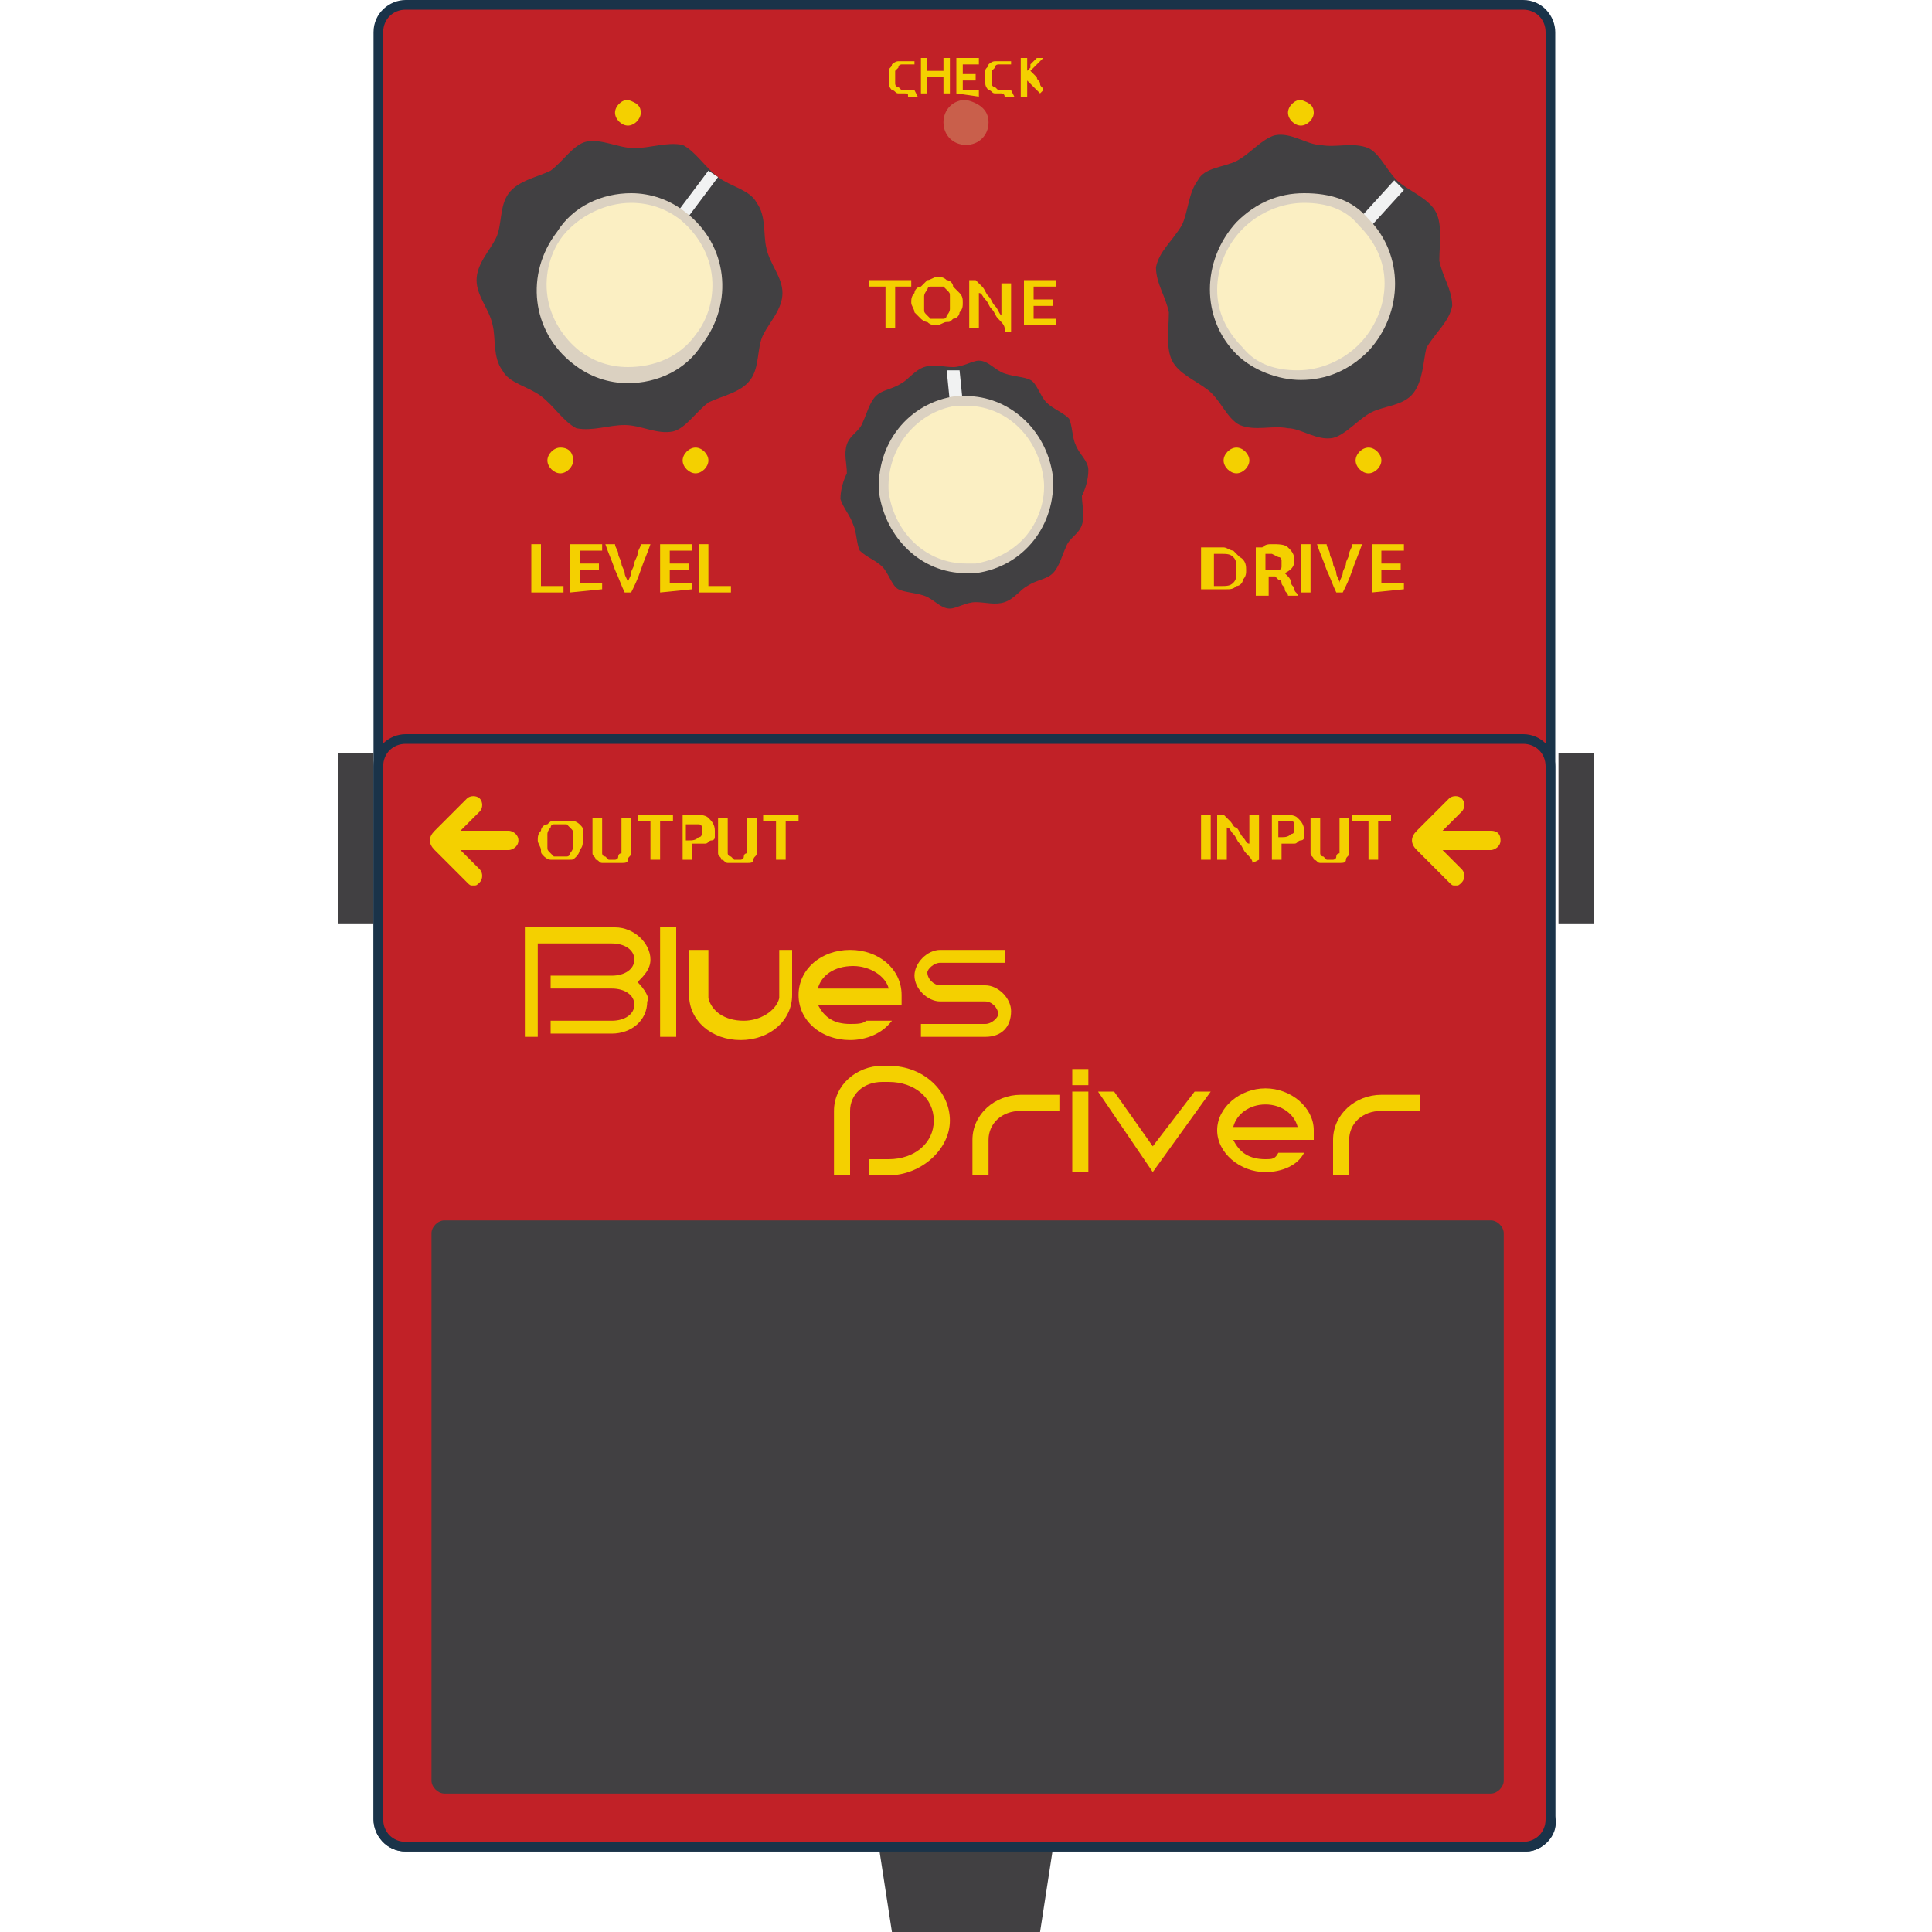 <svg enable-background="new 0 0 60 60" height="60" viewBox="0 0 60 60" width="60" xmlns="http://www.w3.org/2000/svg"><path d="m27.7 60-.4-2.6h5.4l-.4 2.6z" fill="#414042"/><path d="m48.4 23.4h1.1v5.3h-1.1z" fill="#414042"/><path d="m10.5 23.4h1.1v5.3h-1.1z" fill="#414042"/><path d="m48.2 56.5c0 .5-.4.9-.9.9h-34.7c-.5 0-.9-.4-.9-.9v-55.5c0-.5.4-.9.9-.9h34.7c.5 0 .9.4.9.9z" fill="#c12127"/><path d="m47.4 57.5h-34.8c-.6 0-1-.5-1-1v-55.5c0-.6.5-1 1-1h34.7c.6 0 1 .5 1 1v55.4c.1.6-.4 1.1-.9 1.1zm-34.8-57.2c-.4 0-.7.3-.7.7v55.4c0 .4.3.7.7.7h34.7c.4 0 .7-.3.7-.7v-55.4c0-.4-.3-.7-.7-.7z" fill="#1a3349"/><path d="m28.3 8.7v.2h-.5v1.3h-.3v-1.3h-.5v-.2z" fill="#f4d000"/><path d="m29.9 9.4c0 .1 0 .2-.1.3 0 .1-.1.2-.2.2-.1.1-.1.1-.2.1s-.2.1-.3.1-.2 0-.3-.1c-.1 0-.2-.1-.2-.1-.1-.1-.1-.1-.2-.2 0-.1-.1-.2-.1-.3s0-.2.1-.3c0-.1.1-.2.2-.2l.2-.2c.1 0 .2-.1.3-.1s.2 0 .3.1c.1 0 .2.1.2.2.1.1.1.1.2.2s.1.2.1.3zm-1.2 0v.2c0 .1 0 .1.1.2l.1.1h.2.2c.1 0 .1-.1.1-.1s.1-.1.1-.2 0-.1 0-.2 0-.2 0-.2c0-.1 0-.1-.1-.2l-.1-.1c-.1 0-.1 0-.2 0s-.1 0-.2 0-.1.1-.1.1-.1.1-.1.2z" fill="#f4d000"/><path d="m31.2 10.2c0-.1-.1-.2-.2-.3s-.1-.2-.2-.3-.1-.2-.2-.3-.1-.2-.2-.2v1.1h-.3v-1.5h.2c.1.1.1.1.2.2s.1.2.2.3.1.2.2.3.1.2.2.3v-1h.3v1.5h-.2z" fill="#f4d000"/><path d="m31.8 10.2v-1.5h1v.2h-.7v.4h.6v.2h-.6v.4h.7v.2h-1z" fill="#f4d000"/><path d="m28.1 2.9c-.1 0-.2 0-.2 0-.1 0-.1-.1-.2-.1 0 0-.1-.1-.1-.2s0-.1 0-.2 0-.2 0-.2c0-.1.1-.1.1-.2 0 0 .1-.1.2-.1h.2.1.1.1v.1h-.1s-.1 0-.2 0h-.1s-.1 0-.1.1l-.1.1v.2.2s0 .1.1.1l.1.1h.1.2.1l.1.2s0 0-.1 0c0 0 0 0-.1 0h-.1c0-.1 0-.1-.1-.1z" fill="#f4d000"/><path d="m29.3 1.8h.2v1.1h-.2v-.5h-.5v.5h-.2v-1.1h.2v.4h.5z" fill="#f4d000"/><path d="m29.7 2.9v-1.1h.7v.2h-.5v.3h.4v.2h-.4v.3h.5v.2z" fill="#f4d000"/><path d="m31.1 2.9c-.1 0-.2 0-.2 0-.1 0-.1-.1-.2-.1 0 0-.1-.1-.1-.2s0-.1 0-.2 0-.2 0-.2c0-.1.1-.1.1-.2 0 0 .1-.1.2-.1h.2.1.1.1v.1h-.1s-.1 0-.2 0h-.1s-.1 0-.1.1l-.1.1v.2.2s0 .1.1.1l.1.1h.1.2.1l.1.2s0 0-.1 0c0 0 0 0-.1 0h-.1c0-.1-.1-.1-.1-.1z" fill="#f4d000"/><path d="m32.3 2.9-.2-.2-.1-.1-.1-.1v.5h-.2v-1.2h.2v.4l.1-.1v-.1l.1-.1.1-.1h.2l-.1.1-.1.1-.1.1-.1.1.1.1.1.1c0 .1.1.1.1.2s.1.1.1.2z" fill="#f4d000"/><path d="m30.7 3.8c0 .4-.3.7-.7.7s-.7-.3-.7-.7.3-.7.7-.7c.4.1.7.3.7.7z" fill="#c95f4b"/><path d="m33.8 14.6c0 .3-.1.6-.2.8 0 .3.1.6 0 .9s-.4.4-.5.7c-.1.2-.2.6-.4.8s-.5.2-.8.4c-.2.1-.4.4-.7.5s-.6 0-.9 0-.6.2-.8.2c-.3 0-.5-.3-.8-.4s-.6-.1-.8-.2-.3-.5-.5-.7-.5-.3-.7-.5c-.1-.2-.1-.6-.2-.8-.1-.3-.3-.5-.4-.8 0-.3.1-.6.2-.8 0-.3-.1-.6 0-.9s.4-.4.5-.7c.1-.2.2-.6.4-.8s.5-.2.8-.4c.2-.1.4-.4.7-.5s.6 0 .9 0 .6-.2.8-.2c.3 0 .5.3.8.4s.6.1.8.2.3.5.5.7.5.3.7.5c.1.2.1.6.2.8.1.3.4.5.4.8z" fill="#414042"/><path d="m29.4 11.5h.4l.1 1h-.4z" fill="#f1f2f2"/><path d="m30 17.6c-1.3 0-2.4-1-2.5-2.3-.2-1.4.8-2.7 2.2-2.9h.3c1.3 0 2.4 1 2.5 2.3.1.7-.1 1.4-.5 1.9s-1 .9-1.7 1c-.1 0-.2 0-.3 0z" fill="#fbefc3"/><path d="m30 12.6c1.2 0 2.2.9 2.4 2.2.1.6-.1 1.3-.5 1.8s-1 .8-1.6.9c-.1 0-.2 0-.3 0-1.2 0-2.2-.9-2.4-2.2-.1-1.3.8-2.5 2.1-2.7zm0-.3c-.1 0-.2 0-.3 0-1.5.2-2.5 1.5-2.4 3 .2 1.4 1.3 2.5 2.7 2.5h.3c1.5-.2 2.5-1.5 2.4-3-.2-1.5-1.4-2.5-2.7-2.5z" fill="#dbd1c1"/><path d="m48.2 56.5c0 .5-.4.9-.9.9h-34.7c-.5 0-.9-.4-.9-.9v-32.7c0-.5.4-.9.9-.9h34.7c.5 0 .9.4.9.9z" fill="#c12127"/><path d="m47.4 57.5h-34.8c-.6 0-1-.5-1-1v-32.7c0-.6.5-1 1-1h34.7c.6 0 1 .5 1 1v32.7c.1.5-.4 1-.9 1zm-34.8-34.4c-.4 0-.7.3-.7.7v32.7c0 .4.3.7.7.7h34.7c.4 0 .7-.3.7-.7v-32.7c0-.4-.3-.7-.7-.7z" fill="#1a3349"/><path d="m46.7 55.3c0 .2-.2.4-.4.4h-32.5c-.2 0-.4-.2-.4-.4v-17c0-.2.2-.4.4-.4h32.5c.2 0 .4.2.4.4z" fill="#414042"/><g fill="#f4d000"><path d="m18.1 26.1c0 .1 0 .2-.1.3 0 .1-.1.2-.1.2-.1.1-.1.1-.2.1s-.2 0-.3 0-.2 0-.3 0-.2-.1-.2-.1c-.1-.1-.1-.1-.1-.2s-.1-.2-.1-.3 0-.2.1-.3c0-.1.1-.2.2-.2.1-.1.1-.1.2-.1h.3.3c.1 0 .2.1.2.1.1.1.1.1.1.2zm-1.1 0v.2c0 .1 0 .1.1.2l.1.1h.2.2c.1 0 .1-.1.1-.1s.1-.1.1-.2 0-.1 0-.2 0-.1 0-.2 0-.1-.1-.2l-.1-.1c-.1 0-.1 0-.2 0s-.1 0-.2 0-.1.1-.1.1-.1.1-.1.2z"/><path d="m19 26.8c-.1 0-.2 0-.3 0s-.1-.1-.2-.1c0-.1-.1-.1-.1-.2s0-.1 0-.2v-.9h.3v.9.2s0 .1.1.1l.1.1h.1.1s.1 0 .1-.1c0 0 0-.1.1-.1 0 0 0-.1 0-.2v-.9h.3v.9.2c0 .1-.1.1-.1.2s-.1.1-.2.1-.2 0-.3 0z"/><path d="m20.9 25.3v.2h-.4v1.2h-.3v-1.2h-.4v-.2z"/><path d="m21.5 25.3c.2 0 .4 0 .5.1s.2.2.2.4v.2c0 .1-.1.1-.1.1-.1 0-.1.1-.2.1s-.2 0-.3 0h-.1v.5h-.3v-1.4zm0 .3c-.1 0-.1 0-.2 0v.5h.1c.1 0 .2 0 .3-.1.1 0 .1-.1.1-.2v-.1s0-.1-.1-.1z"/><path d="m22.9 26.8c-.1 0-.2 0-.3 0s-.1-.1-.2-.1c0-.1-.1-.1-.1-.2s0-.1 0-.2v-.9h.3v.9.2s0 .1.1.1l.1.1h.1.1s.1 0 .1-.1c0 0 0-.1.1-.1 0 0 0-.1 0-.2v-.9h.3v.9.2c0 .1-.1.1-.1.2s-.1.1-.2.1-.2 0-.3 0z"/><path d="m24.8 25.3v.2h-.4v1.2h-.3v-1.2h-.4v-.2z"/><path d="m15.8 25.8h-1.5l.6-.6c.1-.1.1-.3 0-.4s-.3-.1-.4 0l-1 1c-.2.2-.2.4 0 .6l1 1c.1.1.1.1.2.1s.1 0 .2-.1.1-.3 0-.4l-.6-.6h1.5c.1 0 .3-.1.3-.3s-.2-.3-.3-.3z"/><path d="m37.3 25.3h.3v1.4h-.3z"/><path d="m38.9 26.8c0-.1-.1-.2-.2-.3s-.1-.2-.2-.3-.1-.2-.2-.3-.1-.2-.2-.2v1h-.3v-1.4h.2l.2.2c.1.1.1.2.2.2.1.1.1.2.2.3s.1.2.2.2v-.9h.3v1.4z"/><path d="m39.8 25.3c.2 0 .4 0 .5.1s.2.2.2.4v.2c0 .1-.1.1-.1.1-.1 0-.1.1-.2.1s-.2 0-.3 0h-.1v.5h-.3v-1.4zm.1.2c-.1 0-.1 0-.2 0v.5h.1c.1 0 .2 0 .3-.1.1 0 .1-.1.1-.2v-.1s0-.1-.1-.1z"/><path d="m41.3 26.8c-.1 0-.2 0-.3 0s-.1-.1-.2-.1c0-.1-.1-.1-.1-.2s0-.1 0-.2v-.9h.3v.9.2s0 .1.1.1l.1.1h.1.1s.1 0 .1-.1c0 0 0-.1.1-.1 0 0 0-.1 0-.2v-.9h.3v.9.2c0 .1-.1.1-.1.2s-.1.1-.2.1c-.2 0-.2 0-.3 0z"/><path d="m43.2 25.3v.2h-.4v1.2h-.3v-1.2h-.5v-.2z"/><path d="m46.3 25.8h-1.5l.6-.6c.1-.1.1-.3 0-.4s-.3-.1-.4 0l-1 1c-.2.2-.2.4 0 .6l1 1c.1.1.1.1.2.1s.1 0 .2-.1.1-.3 0-.4l-.6-.6h1.5c.1 0 .3-.1.3-.3s-.1-.3-.3-.3z"/><path d="m17.5 18.2v.2h-1v-1.5h.3v1.3z"/><path d="m17.7 18.4v-1.5h1v.2h-.7v.4h.6v.2h-.6v.4h.7v.2z"/><path d="m19.4 18.4c-.1-.2-.2-.5-.3-.7-.1-.3-.2-.5-.3-.8h.3c0 .1.1.2.1.3s.1.2.1.3.1.2.1.3.1.2.1.3c0-.1.1-.2.1-.3s.1-.2.1-.3.1-.2.1-.3.1-.2.1-.3h.3c-.1.3-.2.5-.3.8s-.2.5-.3.7z"/><path d="m20.5 18.4v-1.5h1v.2h-.7v.4h.6v.2h-.6v.4h.7v.2z"/><path d="m22.7 18.2v.2h-1v-1.5h.3v1.3z"/></g><path d="m23.3 11.8c-.3.4-.9.5-1.3.7-.4.3-.7.8-1.1.9-.5.1-1-.2-1.5-.2s-1 .2-1.5.1c-.4-.2-.7-.7-1.1-1s-1-.4-1.2-.8c-.3-.4-.2-1-.3-1.4-.1-.5-.5-.9-.5-1.4s.4-.9.6-1.3.1-1 .4-1.4.9-.5 1.3-.7c.4-.3.7-.8 1.1-.9.5-.1 1 .2 1.5.2s1-.2 1.5-.1c.4.2.7.7 1.1 1s1 .4 1.2.8c.3.4.2 1 .3 1.4.1.5.5.9.5 1.4s-.4.9-.6 1.3-.1 1-.4 1.4z" fill="#414042"/><path d="m21.1 6.5.9-1.2.3.2-.9 1.2z" fill="#f1f2f2"/><path d="m19.5 11.6c-.6 0-1.2-.2-1.6-.6-.6-.4-.9-1.1-1-1.8s.1-1.5.6-2c.5-.7 1.3-1.1 2.2-1.1.6 0 1.2.2 1.6.6.6.4.9 1.1 1 1.8s-.1 1.5-.6 2c-.6.7-1.4 1.1-2.2 1.1z" fill="#fbefc3"/><path d="m19.6 6.3c.6 0 1.1.2 1.5.5.5.4.9 1 1 1.7s-.1 1.4-.5 1.9c-.5.7-1.3 1-2.1 1-.6 0-1.1-.2-1.5-.5-.5-.4-.9-1-1-1.7s.1-1.4.5-1.9c.5-.6 1.3-1 2.1-1m0-.3c-.9 0-1.8.4-2.3 1.2-1 1.3-.8 3.1.5 4.1.5.4 1.1.6 1.7.6.9 0 1.8-.4 2.3-1.2 1-1.3.8-3.1-.5-4.1-.5-.4-1.1-.6-1.7-.6z" fill="#dbd1c1"/><path d="m17.8 14.3c0 .2-.2.4-.4.4s-.4-.2-.4-.4.2-.4.4-.4c.3 0 .4.2.4.4z" fill="#f4d000"/><path d="m19.9 3.5c0 .2-.2.4-.4.4s-.4-.2-.4-.4.2-.4.4-.4c.3.1.4.2.4.4z" fill="#f4d000"/><path d="m40.8 3.5c0 .2-.2.4-.4.4s-.4-.2-.4-.4.2-.4.4-.4c.3.1.4.2.4.4z" fill="#f4d000"/><path d="m22 14.3c0 .2-.2.4-.4.4s-.4-.2-.4-.4.2-.4.4-.4.4.2.4.4z" fill="#f4d000"/><path d="m38.7 17.7c0 .1 0 .2-.1.3 0 .1-.1.2-.2.2-.1.1-.2.1-.3.1s-.2 0-.4 0c-.1 0-.1 0-.2 0s-.2 0-.2 0v-1.3h.2.2.3c.1 0 .2.1.3.1l.2.2c.2.1.2.3.2.4zm-1 .5s.1 0 0 0h.2c.2 0 .3 0 .4-.1s.1-.2.1-.4 0-.3-.1-.4-.2-.1-.4-.1c-.1 0-.1 0-.2 0z" fill="#f4d000"/><path d="m39.5 16.9c.2 0 .4 0 .5.1s.2.2.2.4-.1.3-.3.4l.1.1s.1.1.1.2.1.1.1.2.1.1.1.2h-.3c0-.1-.1-.1-.1-.2s-.1-.1-.1-.2-.1-.1-.1-.1l-.1-.1s0 0-.1 0h-.1v.6h-.4v-1.5h.2c.1-.1.2-.1.3-.1zm0 .3c-.1 0-.1 0-.2 0v.5h.1.2.1s.1 0 .1-.1v-.1-.1s0-.1-.1-.1z" fill="#f4d000"/><path d="m40.4 16.9h.3v1.5h-.3z" fill="#f4d000"/><path d="m41.5 18.4c-.1-.2-.2-.5-.3-.7-.1-.3-.2-.5-.3-.8h.3c0 .1.1.2.1.3s.1.2.1.3.1.2.1.3.1.2.1.3c0-.1.1-.2.1-.3s.1-.2.1-.3.1-.2.1-.3.1-.2.1-.3h.3c-.1.3-.2.5-.3.8s-.2.5-.3.7z" fill="#f4d000"/><path d="m42.6 18.4v-1.5h1v.2h-.7v.4h.6v.2h-.6v.4h.7v.2z" fill="#f4d000"/><path d="m43.9 12.2c-.3.4-.9.4-1.3.6s-.8.7-1.2.8c-.5.1-1-.3-1.4-.3-.5-.1-1 .1-1.5-.1-.4-.2-.6-.8-1-1.1s-.9-.5-1.1-.9-.1-1-.1-1.5c-.1-.5-.4-.9-.4-1.4.1-.5.5-.8.8-1.3.2-.4.2-1 .5-1.4.2-.4.8-.4 1.2-.6s.8-.7 1.2-.8c.5-.1 1 .3 1.4.3.5.1 1-.1 1.5.1.4.2.6.8 1 1.1s.9.5 1.1.9.1 1 .1 1.5c.1.5.4.9.4 1.4-.1.5-.5.8-.8 1.3-.1.4-.1 1-.4 1.4z" fill="#414042"/><path d="m42.3 6.7 1-1.1.3.3-1 1.1z" fill="#f1f2f2"/><path d="m40.4 11.6c-.7 0-1.4-.3-1.9-.7-.5-.5-.8-1.2-.8-1.9s.3-1.4.8-2 1.3-.9 2-.9 1.4.3 1.9.7c.5.5.8 1.2.8 1.9s-.3 1.4-.8 2-1.2.9-2 .9z" fill="#fbefc3"/><path d="m40.5 6.3c.7 0 1.3.2 1.7.7.5.5.8 1.1.8 1.8s-.3 1.4-.8 1.9-1.2.8-1.9.8-1.3-.2-1.7-.7c-.5-.5-.8-1.1-.8-1.8s.3-1.4.8-1.9 1.2-.8 1.9-.8m0-.3c-.8 0-1.5.3-2.1.9-1.1 1.2-1.1 3 0 4.1.5.5 1.3.8 2 .8.8 0 1.5-.3 2.1-.9 1.1-1.2 1.1-3 0-4.1-.5-.6-1.2-.8-2-.8z" fill="#dbd1c1"/><path d="m38.8 14.3c0 .2-.2.4-.4.4s-.4-.2-.4-.4.2-.4.4-.4.4.2.4.4z" fill="#f4d000"/><path d="m42.9 14.3c0 .2-.2.4-.4.4s-.4-.2-.4-.4.2-.4.4-.4.4.2.4.4z" fill="#f4d000"/><path d="m41.9 36.5h-.5v-1.1c0-.8.7-1.4 1.5-1.4h1.2v.5h-1.2c-.6 0-1 .4-1 .9z" fill="#f4d000"/><path d="m30.7 36.5h-.5v-1.1c0-.8.7-1.4 1.5-1.4h1.2v.5h-1.2c-.6 0-1 .4-1 .9z" fill="#f4d000"/><path d="m27.6 33.6c.8 0 1.4.5 1.4 1.2s-.6 1.2-1.4 1.2h-.6v.5h.6c1 0 1.9-.8 1.9-1.7s-.8-1.7-1.9-1.7h-.2c-.8 0-1.5.6-1.5 1.4v2h.5v-2c0-.5.4-.9 1-.9z" fill="#f4d000"/><path d="m40.8 35.4c0-.1 0-.2 0-.3 0-.7-.7-1.3-1.5-1.3s-1.5.6-1.5 1.3.7 1.3 1.5 1.3c.5 0 1-.2 1.2-.6h-.8c-.1.2-.2.2-.4.2-.5 0-.8-.2-1-.6zm-2.5-.4c.1-.4.5-.7 1-.7s.9.3 1 .7z" fill="#f4d000"/><path d="m37.1 33.9-1.3 1.7-1.2-1.7h-.5l1.7 2.5 1.8-2.5z" fill="#f4d000"/><path d="m33.3 33.9h.5v2.5h-.5z" fill="#f4d000"/><path d="m33.3 33.2h.5v.5h-.5z" fill="#f4d000"/><path d="m28 31.2c0-.1 0-.2 0-.3 0-.8-.7-1.4-1.6-1.4s-1.6.6-1.6 1.4.7 1.4 1.6 1.4c.5 0 1-.2 1.3-.6h-.8c-.1.1-.3.1-.5.1-.5 0-.8-.2-1-.6zm-2.6-.5c.1-.4.5-.7 1.1-.7.5 0 1 .3 1.1.7z" fill="#f4d000"/><path d="m20.5 28.8h.5v3.4h-.5z" fill="#f4d000"/><path d="m24.6 29.5v1.4c0 .8-.7 1.4-1.6 1.4s-1.6-.6-1.6-1.4c0-.2 0-1.4 0-1.4h.6v1.5c.1.4.5.7 1.1.7.5 0 1-.3 1.1-.7v-1.5z" fill="#f4d000"/><path d="m19.8 30.5c.2-.2.4-.4.4-.7 0-.5-.5-1-1.1-1h-2.8v3.4h.4v-2.9h2.3c.4 0 .7.2.7.5s-.3.5-.7.5h-1.9v.4h1.9c.4 0 .7.2.7.5s-.3.5-.7.5h-1.9v.4h1.9c.6 0 1.1-.4 1.1-1 .1-.1-.1-.4-.3-.6z" fill="#f4d000"/><path d="m30.6 32.2h-2v-.4h2c.2 0 .4-.2.4-.3 0-.2-.2-.4-.4-.4h-1.4c-.4 0-.8-.4-.8-.8s.4-.8.8-.8h2v.4h-2c-.2 0-.4.2-.4.3 0 .2.2.4.4.4h1.4c.4 0 .8.4.8.8 0 .5-.3.8-.8.8z" fill="#f4d000"/></svg>